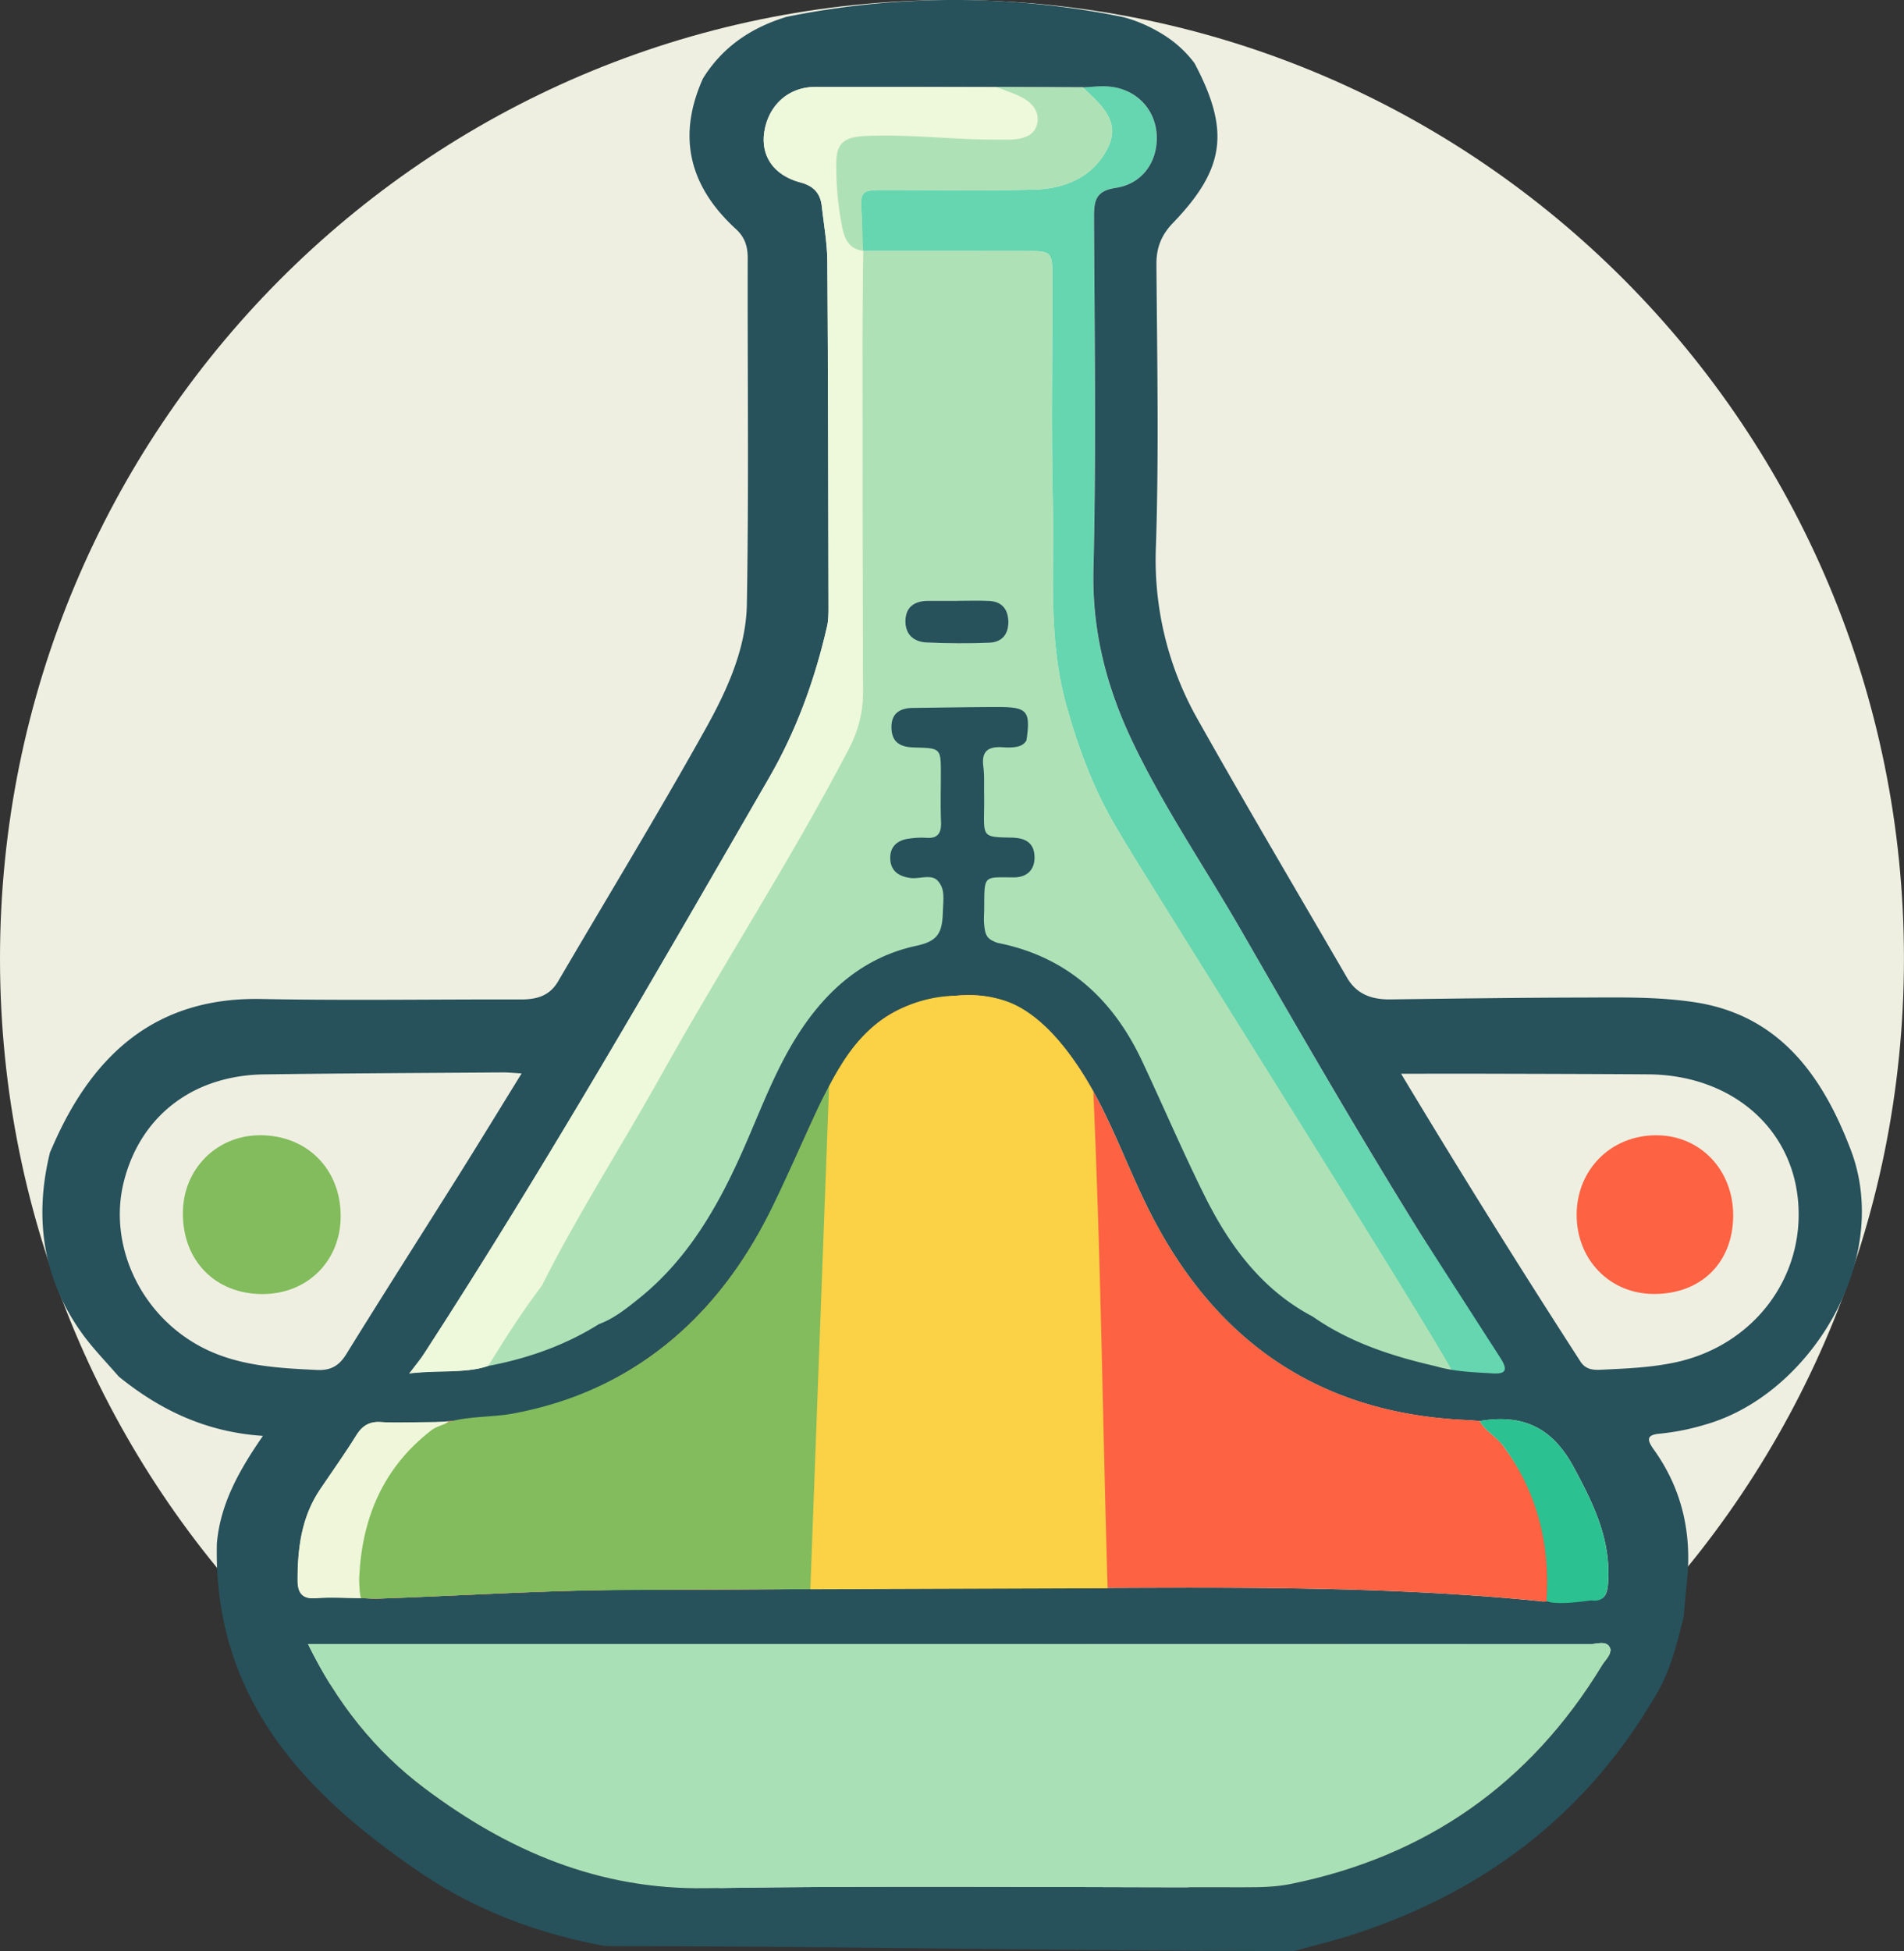 <svg xmlns="http://www.w3.org/2000/svg" fill="none" viewBox="0 0 41 42"><rect x="0" y="0" width="41" height="42" fill="#333333" stroke="none"/><g clip-path="url(#a)"><path fill="#EFEFE1" d="M20.5 41.271c11.321 0 20.499-9.239 20.499-20.636C40.999 9.24 31.82 0 20.499 0 9.178 0 0 9.239 0 20.636 0 32.032 9.178 41.27 20.5 41.27Z"/><path fill="#65D6B0" d="M26.162 21.542a126.412 126.412 0 0 0-2.127-3.732c-.484-.818-.81-1.687-1.072-2.624-.402-1.441-.258-2.868-.291-4.3-.04-1.639-.008-3.277-.01-4.916 0-.547-.02-.565-.547-.566-1.176-.002-2.352-.002-3.529-.002-.066-.382-.016-.512-.032-.768-.034-.535-.018-.544.526-.544 1.064 0 2.129.02 3.192-.008.674-.018 1.28-.277 1.589-.911.281-.58-.18-.935-.542-1.29.177-.007.355-.032.532-.02.585.038 1.01.458 1.052 1.02.043.58-.291 1.076-.88 1.164-.405.06-.468.247-.467.603.01 2.535.05 5.073-.013 7.607-.032 1.328.282 2.536.837 3.701.67 1.406 1.55 2.692 2.325 4.038 1.27 2.204 2.54 4.409 3.884 6.568.058.093 1.913 2.854 1.963 2.952-.304.002.07.136-1.225.087-.162-.007-1.259-1.987-1.427-1.913l-.461-.686c-.026-.063-.044-.13-.077-.189-.925-1.6-1.853-3.198-2.776-4.798-.18-.129-.048-.013-.423-.473h-.002Z"/><path fill="#AFE1B7" d="M20.61 12.94v-.008h-.614c-.284 0-.489.115-.499.422-.01.3.179.464.458.476.45.02.902.024 1.352.005.27-.012.416-.183.406-.468-.009-.266-.15-.409-.406-.424-.231-.014-.463-.004-.696-.004v.001ZM10.174 29.454c.777-1.55 3.21-4.78 4.052-6.292 1.314-2.363 2.791-4.632 4.045-7.03.21-.4.314-.808.312-1.264-.014-2.508-.013-5.016-.014-7.525 0-.648.01-1.295.017-1.943 1.177 0 2.353 0 3.53.003.527 0 .545.019.546.566 0 1.638-.03 3.277.01 4.915.033 1.433-.11 2.86.291 4.3.262.938.588 1.807 1.072 2.625.748 1.262 6.52 10.397 7.225 11.684"/><path fill="#27515B" d="M16.931.364a18.146 18.146 0 0 1 7.237 0c.212.052.522.161.86.368.262.161.497.365.694.628.768 1.45.66 2.273-.466 3.442-.241.25-.356.523-.354.884.014 2.027.056 4.056-.011 6.081a6.96 6.96 0 0 0 .898 3.717c1.05 1.867 2.142 3.71 3.217 5.563.21.362.54.474.94.468 1.397-.019 2.793-.037 4.19-.04.793-.003 1.59-.018 2.377.104 1.833.286 2.75 1.621 3.343 3.181.896 2.361-.88 5.27-3.136 5.908a5.07 5.07 0 0 1-.964.194c-.298.024-.303.122-.143.345.621.866.829 1.84.708 2.894-.026.232-.043.466-.064.699-.141.558-.27 1.118-.561 1.625-1.517 2.64-3.768 4.335-6.634 5.245-.393.125-.795.222-1.193.331-4.879 0-9.89-.104-14.768-.104-.129-.013-.107-.008-.226-.032-1.369-.27-2.66-.762-3.81-1.542-2.503-1.699-4.472-3.764-4.395-7.096.074-.86.485-1.582.992-2.316-1.224-.08-2.217-.557-3.106-1.278-.259-.301-.539-.586-.773-.905C.92 27.54.73 26.223 1.076 24.81l.097-.22c.874-1.954 2.24-3.127 4.452-3.084 1.863.036 3.728.005 5.592.01.337 0 .614-.072.8-.388 1.055-1.803 2.143-3.587 3.161-5.41.467-.836.889-1.74.905-2.717.043-2.482.012-4.966.018-7.449 0-.254-.067-.45-.253-.62-.995-.91-1.277-1.98-.712-3.24.422-.684 1.043-1.098 1.798-1.328h-.003Zm13.66 26.198c-1.343-2.16-2.614-4.364-3.884-6.568-.776-1.345-1.656-2.632-2.325-4.038-.554-1.166-.869-2.373-.836-3.7.062-2.535.023-5.072.012-7.608-.001-.356.062-.542.468-.603.588-.088.92-.586.88-1.163-.042-.563-.468-.982-1.053-1.021-.176-.012-.354.013-.532.02l-1.865-.006c-1.302-.002-2.604-.009-3.905-.004-.576.002-1.007.398-1.093.974-.077.518.206.931.78 1.083.278.074.427.228.458.507.043.397.117.794.12 1.192.018 2.482.02 4.965.025 7.447 0 .137-.001.28-.031.41-.263 1.146-.656 2.236-1.247 3.258-2.405 4.166-4.797 8.338-7.413 12.374-.084.13-.104.187-.198.437.515-.078 1.057.024 1.56-.147.847-.16 1.65-.44 2.384-.9.328-.121.595-.338.862-.552 1.06-.85 1.709-1.991 2.248-3.21.367-.83.678-1.686 1.167-2.456.613-.966 1.429-1.685 2.559-1.927.459-.098.556-.278.57-.704.013-.34.049-.515-.107-.693-.135-.155-.39-.037-.59-.063-.247-.033-.423-.146-.434-.408-.012-.262.146-.405.398-.438a1.77 1.77 0 0 1 .368-.019c.257.021.336-.098.327-.342-.014-.344-.004-.69-.004-1.034 0-.55 0-.554-.56-.568-.28-.006-.49-.085-.503-.408-.014-.318.17-.441.463-.444.59-.007 1.178-.018 1.767-.02.685-.003.774.059.676.72-.064.103-.167.17-.51.147-.174-.012-.289.017-.354.085-.065.069-.084.176-.064.33.018.144.017.266.016.407-.001.156.004.301.001.463-.009.65-.039.648.587.66.255.005.473.078.496.376.024.306-.153.48-.442.48-.675-.003-.633-.059-.64.705-.003.128-.012.211.003.34.024.217.067.285.281.364 1.486.292 2.484 1.198 3.117 2.547.449.956.865 1.929 1.334 2.875.537 1.085 1.236 2.043 2.34 2.624.803.561 1.713.854 2.654 1.07.395.116.804.127 1.211.153.255.016.359-.042.187-.316M7.78 34.404c.123.004.245.016.367.011 1.957-.07 3.911-.198 5.87-.193 2.45.005 4.901-.038 7.353-.032 3.913.008 7.828-.108 11.73.273.1.01.224.05.294-.08.285.175.589.013.882.053.268.038.336-.103.353-.363.063-.927-.308-1.685-.736-2.48-.475-.883-1.115-1.153-2.028-1.002-.096-.007-.191-.016-.287-.02-3.242-.142-5.498-1.761-6.905-4.659-.492-1.013-.86-2.099-1.503-3.023-.996-1.429-1.949-1.699-3.43-1.293-.948.26-1.49 1.033-1.923 1.87-.563 1.086-.966 2.248-1.599 3.3-1.051 1.747-2.517 2.952-4.476 3.53-.863.255-1.754.265-2.638.344-.3-.008-.6-.005-.898-.026-.246-.018-.403.077-.534.29-.244.395-.516.773-.776 1.159-.401.595-.486 1.27-.484 1.965 0 .257.094.402.393.377.323-.026.65-.003.976-.001H7.78Zm-1.147.987c.625 1.278 1.443 2.304 2.51 3.105 1.794 1.348 3.75 2.19 6.065 2.153 3.863-.063 7.728-.016 11.59-.02.328 0 .663-.004.982-.068 2.92-.587 5.17-2.154 6.725-4.715.074-.122.242-.255.15-.398-.085-.133-.278-.053-.42-.053-9.042-.004-18.085-.004-27.126-.004h-.476Zm4.598-12.283c-.18-.01-.298-.023-.416-.021-1.71.012-3.42.019-5.13.042-1.531.022-2.661.895-3.018 2.307-.335 1.328.32 2.795 1.573 3.509.8.457 1.69.504 2.58.547.295.014.477-.082.636-.339.809-1.308 1.638-2.604 2.456-3.907.434-.693.86-1.392 1.32-2.137v-.001Zm18.939.006a223.366 223.366 0 0 0 3.863 6.197c.105.163.257.185.429.177.532-.026 1.065-.045 1.589-.154 1.708-.353 2.838-1.85 2.663-3.529-.163-1.572-1.473-2.664-3.218-2.677-1.137-.008-2.272-.01-3.409-.013-.61-.002-1.222 0-1.918 0v-.001Z"/><path fill="#FD6242" d="M9.681 30.594c.884-.079 1.188-.091 2.059-.3 1.959-.578 3.425-1.782 4.476-3.53.633-1.05 1.036-2.213 1.598-3.298.434-.838.977-1.611 1.923-1.871 1.483-.406 2.436-.135 3.43 1.293.644.924 1.012 2.01 1.504 3.023 1.407 2.898 3.664 4.516 6.905 4.658.096.005.19.014.287.02.12.222.35.329.501.531.723.972 1.112 2.039 1.027 3.262.042.139-.194.09-.292.08-3.905-.381-7.818-.265-11.731-.273-2.452-.006-4.902.038-7.354.032-1.958-.005-3.913.123-5.869.193-.122.004-.245-.008-.368-.011-.049-.99.161-1.906.74-2.728.474-.673.583-.78 1.165-1.082Z"/><path fill="#AAE0B6" d="M6.63 35.392h.477c9.042 0 18.085 0 27.126.003.143 0 .336-.08.42.053.092.144-.076.276-.15.398-1.555 2.562-3.806 4.128-6.726 4.715-.32.064-.653.068-.98.068-3.864.004-7.728-.043-11.59.02-2.316.037-4.272-.805-6.066-2.153-1.067-.802-1.885-1.828-2.51-3.105Z"/><path fill="#EEF8DB" d="M18.587 5.402c-.006.647-.017 1.294-.017 1.942 0 2.509 0 5.017.014 7.526.002.455-.101.862-.312 1.263-1.253 2.4-2.73 4.668-4.045 7.03-.841 1.513-1.783 2.968-2.56 4.516-.415.556-.685.964-1.155 1.727-.503.171-1.19.087-1.704.165.153-.203.257-.326.34-.455 2.616-4.037 5.009-8.21 7.414-12.374.59-1.023.984-2.112 1.247-3.257.03-.133.03-.274.03-.41-.005-2.483-.007-4.966-.024-7.448-.003-.398-.076-.795-.12-1.192-.032-.279-.18-.433-.459-.507-.573-.152-.857-.565-.78-1.083.087-.576.518-.972 1.093-.974 1.302-.005 2.604.002 3.906.004.189.076.385.134.563.23.217.117.377.308.316.567-.057.245-.281.314-.511.333-.096.007-.192.002-.287.003-.967.009-1.93-.124-2.9-.078-.479.023-.635.158-.626.652.006.382.023.77.096 1.144.053.277.086.623.481.677h.002l-.002-.001Z"/><path fill="#AFE1B7" d="M23.32 1.88c.363.355.823.71.542 1.29-.309.635-.915.894-1.59.911-1.062.028-2.127.007-3.19.008-.545 0-.56.009-.527.544.016.256.016.438.031.767-.395-.054-.428-.399-.481-.677a6.616 6.616 0 0 1-.096-1.144c-.01-.494.148-.628.627-.651.968-.045 1.933.087 2.9.078.094 0 .19.004.285-.004.23-.018.455-.087.512-.333.06-.258-.1-.45-.316-.567-.178-.095-.374-.154-.563-.23l1.865.008Z"/><path fill="#EFF6D9" d="M9.647 30.612c-.307.222-.91.74-1.131 1.064-.567.83-.789 1.737-.74 2.728-.325-.002-.652-.025-.975 0-.299.026-.392-.12-.394-.376-.002-.695.083-1.37.484-1.965.26-.386.532-.765.777-1.16.13-.212.287-.306.534-.289.298.021 1.145-.009 1.444-.002Z"/><path fill="#2BC190" d="M33.303 34.462c.084-1.224-.214-2.37-.938-3.34-.15-.203-.383-.31-.501-.531.912-.151 1.552.119 2.028 1.002.428.795.799 1.553.736 2.48-.017.26-.101.419-.37.381-.502.07-.848.078-.955.008Z"/><path fill="#27515B" d="M20.611 12.934c.233 0 .465-.01.696.003.255.015.397.165.406.43.01.286-.136.457-.406.469-.45.019-.901.015-1.352-.005-.28-.012-.468-.175-.458-.476.01-.307.215-.421.498-.421h.615c0-.003 0 .002 0 0h.001Z"/><path fill="#82BC5C" d="M5.602 24.439c1.007 0 1.732.725 1.734 1.736.003.969-.716 1.685-1.688 1.683-1.015-.002-1.718-.722-1.71-1.751.007-.944.73-1.668 1.664-1.668Z"/><path fill="#FD6242" d="M35.613 27.856c-.949-.002-1.665-.739-1.662-1.709.004-.975.747-1.713 1.723-1.707.942.004 1.65.749 1.648 1.729-.003 1.01-.69 1.69-1.708 1.687h-.001Z"/><path fill="#82BC5C" d="M18.077 22.994c-.017.406-.032.873-.05 1.232-.004.079-.005.158-.008.236l-.013.31-.016.41c-.011.333-.033.665-.042.996-.004.177-.013.355-.02.533l-.012.308c-.076 1.93-.145 3.86-.231 5.79-.012.245-.017.492-.028.739-.006.118-.013.234-.014.35-.003.185-.01.268-.012.297 0 .004.002.012-.002.01-.015-.001-.055.007-.181.007-.622 0-1.294.003-1.916.006l-.409.001c-1.073.008-2.14.006-3.214.039-1.23.037-2.471.115-3.69.153-.028 0-.112.004-.202.002-.101-.002-.21-.011-.24-.011-.025 0-.048-.31-.041-.457.062-1.276.519-2.353 1.547-3.15.12-.093.266-.117.393-.188.448-.126.915-.092 1.369-.176 1.286-.239 2.372-.745 3.287-1.478.855-.684 1.561-1.565 2.124-2.628.226-.425.438-.899.64-1.336.125-.267.228-.509.352-.775.084-.18.163-.36.25-.535l.088-.17c.024-.044.04-.083.065-.124.04-.082.177-.316.224-.393l.002.002Z"/><path fill="#FBD145" d="m23.853 34.191-6.404.022.404-10.826c.295-.57.685-1.2 1.38-1.587a2.884 2.884 0 0 1 1.37-.365 2.514 2.514 0 0 1 1.02.103c1.035.328 1.765 1.694 1.92 1.961.17 3.834.196 6.964.309 10.695v-.003Z"/></g><defs><clipPath id="a"><path fill="#fff" d="M0 0h41v42H0z"/></clipPath></defs></svg>
